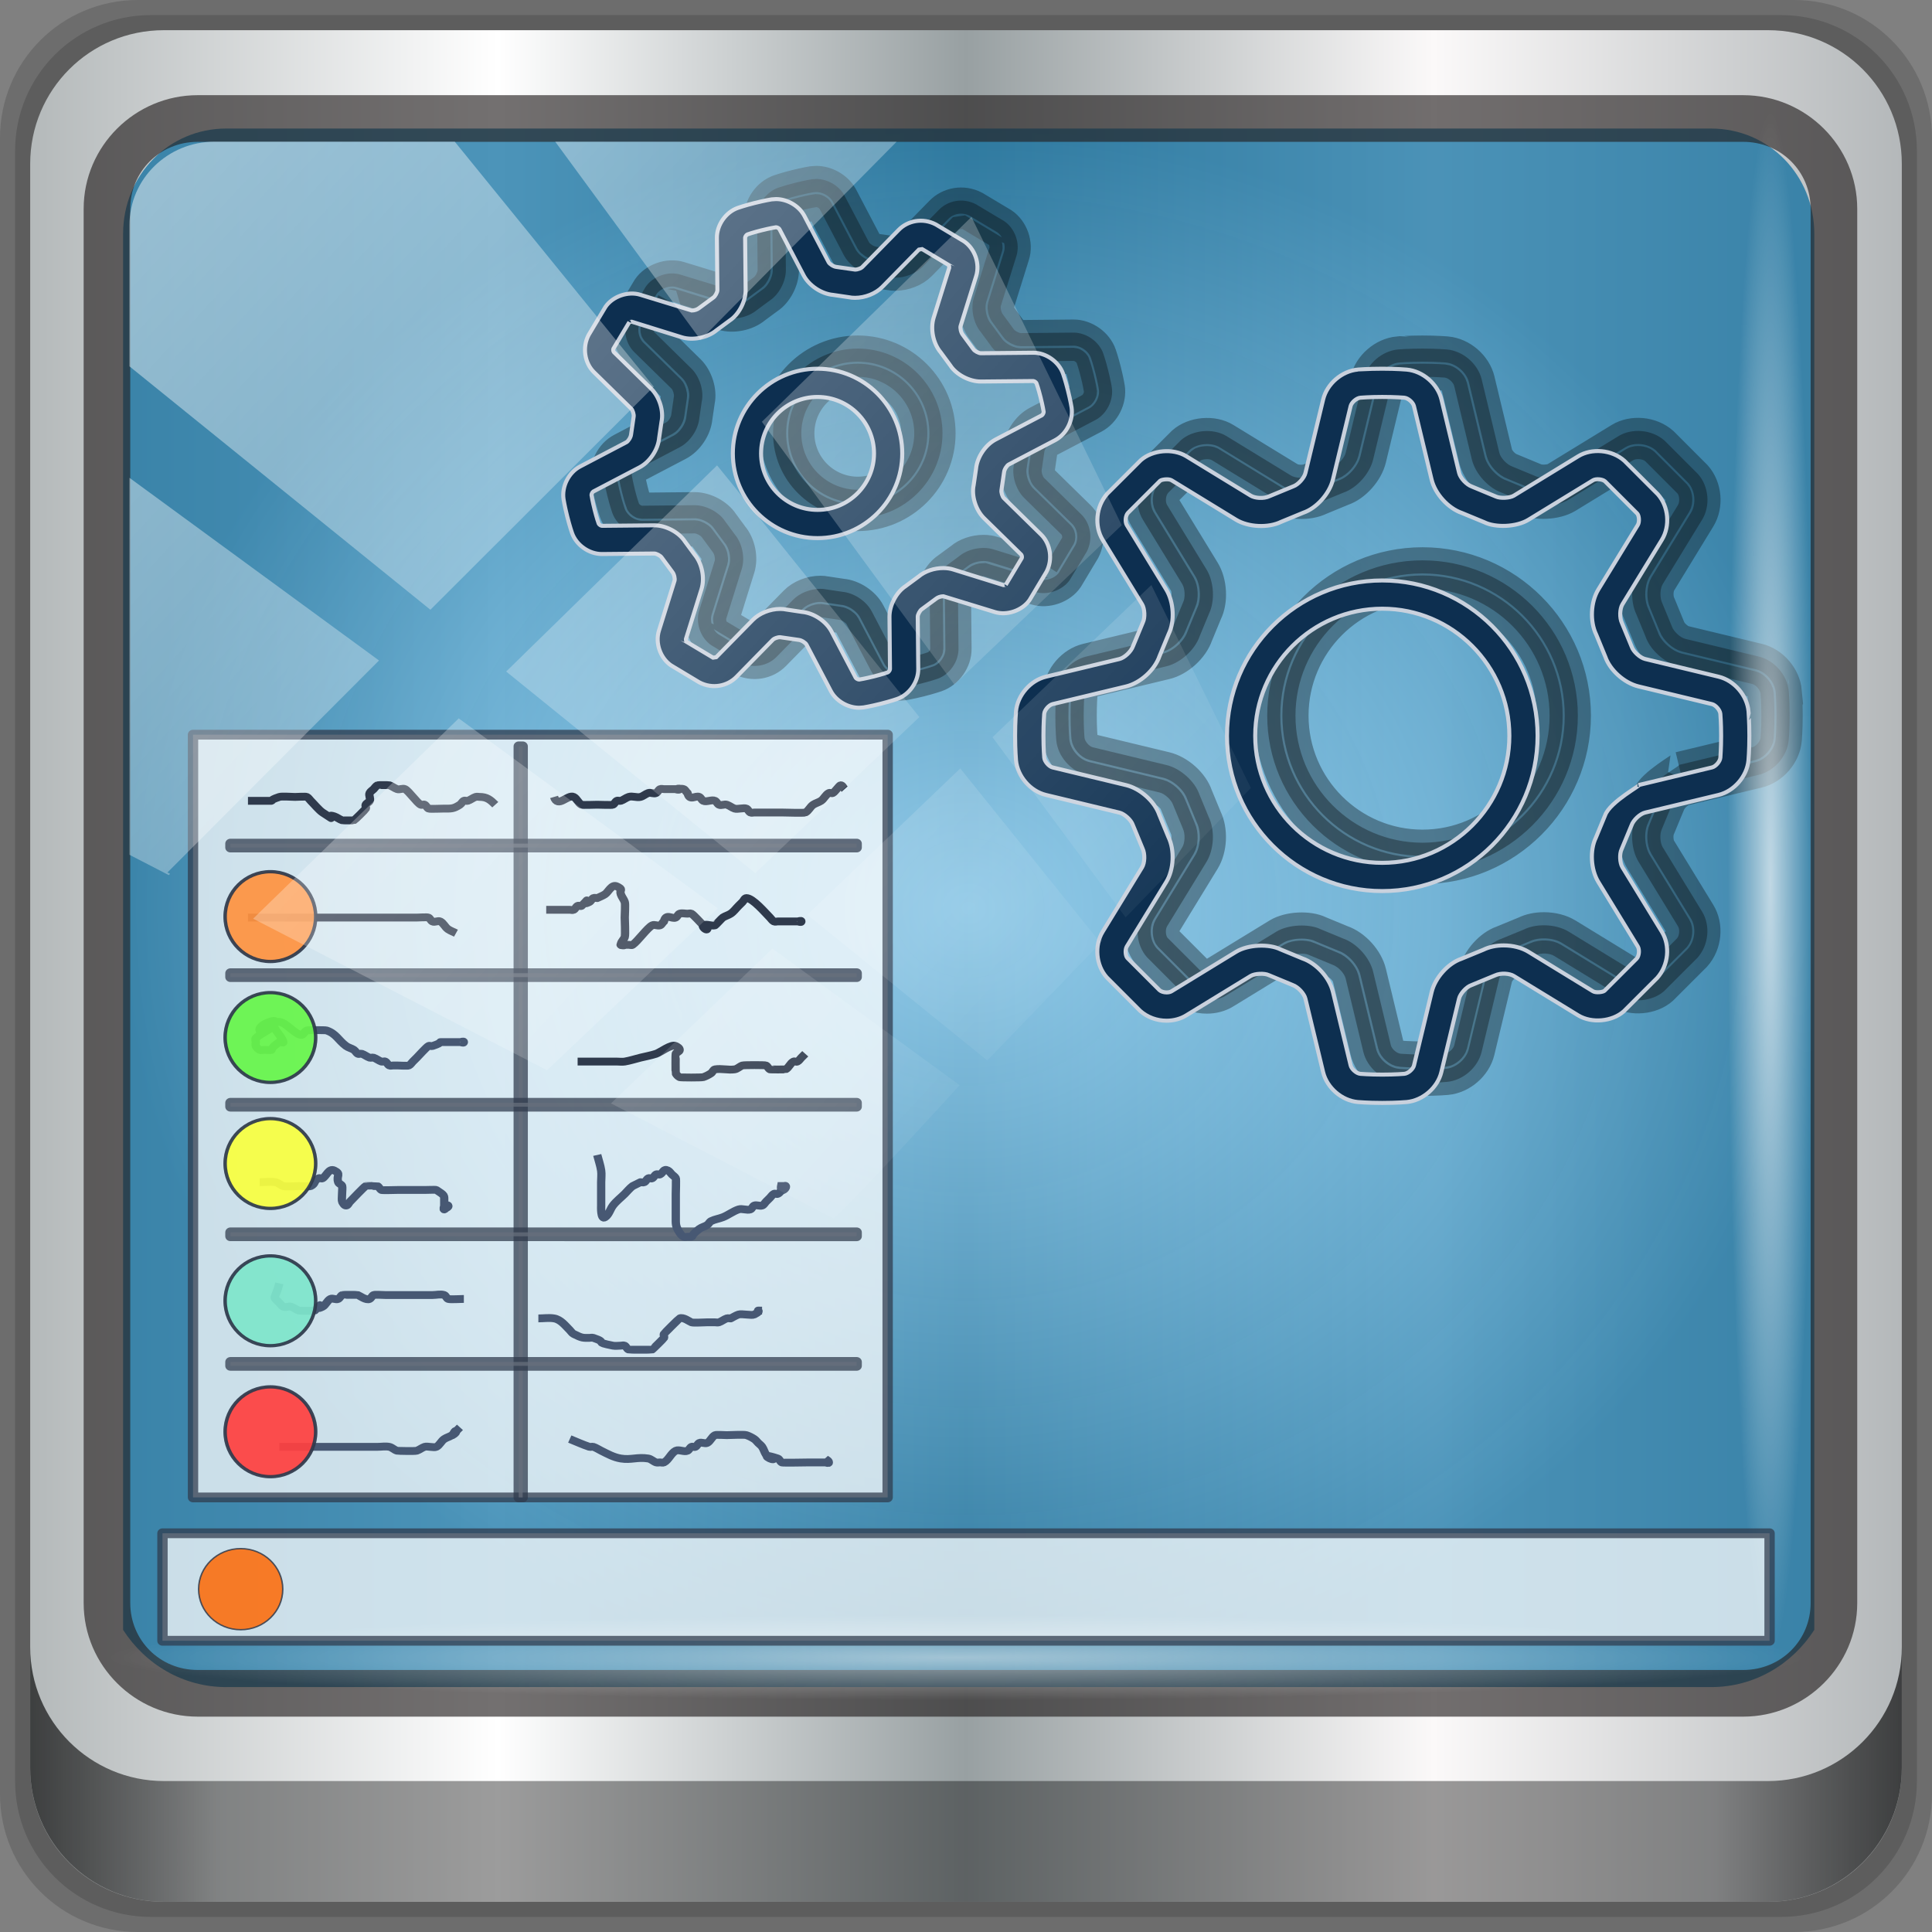 <?xml version="1.0" encoding="UTF-8" standalone="no"?>
<!-- Created with Inkscape (http://www.inkscape.org/) -->

<svg
   xmlns:dc="http://purl.org/dc/elements/1.1/"
   xmlns:cc="http://creativecommons.org/ns#"
   xmlns:rdf="http://www.w3.org/1999/02/22-rdf-syntax-ns#"
   xmlns:svg="http://www.w3.org/2000/svg"
   xmlns="http://www.w3.org/2000/svg"
   xmlns:xlink="http://www.w3.org/1999/xlink"
   xmlns:sodipodi="http://sodipodi.sourceforge.net/DTD/sodipodi-0.dtd"
   xmlns:inkscape="http://www.inkscape.org/namespaces/inkscape"
   width="96"
   height="96"
   viewBox="0 0 96 96"
   version="1.1"
   id="svg1072"
   inkscape:version="0.92.1 r15371"
   sodipodi:docname="gigolo.svg">
  <rect x="0" y="0" width="96" height="96" fill="#808080" stroke="none"/>
  <defs
     id="defs1066">
    <linearGradient
       inkscape:collect="always"
       id="linearGradient917">
      <stop
         style="stop-color:#8ad6ff;stop-opacity:1"
         offset="0"
         id="stop913" />
      <stop
         style="stop-color:#00679c;stop-opacity:0.961"
         offset="1"
         id="stop915" />
    </linearGradient>
    <linearGradient
       y2="47"
       x2="90"
       y1="47"
       x1="6"
       gradientTransform="matrix(1.107,0,0,1.107,-4.994,-3.621)"
       gradientUnits="userSpaceOnUse"
       id="linearGradient4071"
       xlink:href="#linearGradient6139-0"
       inkscape:collect="always" />
    <linearGradient
       id="linearGradient6139-0">
      <stop
         style="stop-color:#b4b9ba;stop-opacity:1"
         offset="0"
         id="stop6141-2" />
      <stop
         id="stop6151-0"
         offset="0.25"
         style="stop-color:#ffffff;stop-opacity:1;" />
      <stop
         id="stop6147-1"
         offset="0.5"
         style="stop-color:#98a0a2;stop-opacity:1" />
      <stop
         style="stop-color:#fbf9f9;stop-opacity:1;"
         offset="0.75"
         id="stop6149-4" />
      <stop
         style="stop-color:#b4b8ba;stop-opacity:1"
         offset="1"
         id="stop6143-4" />
    </linearGradient>
    <linearGradient
       gradientUnits="userSpaceOnUse"
       y2="88.172"
       x2="94.5"
       y1="88.172"
       x1="1.5"
       id="linearGradient4129"
       xlink:href="#linearGradient3832-0-6-1-1"
       inkscape:collect="always"
       gradientTransform="translate(0.149,0.415)" />
    <linearGradient
       id="linearGradient3832-0-6-1-1">
      <stop
         id="stop3834-6-3-7-1"
         offset="0"
         style="stop-color:#000000;stop-opacity:1;" />
      <stop
         style="stop-color:#000000;stop-opacity:0.588;"
         offset="0.1"
         id="stop3872-2-4" />
      <stop
         id="stop3844-6-2-7-6"
         offset="0.9"
         style="stop-color:#000000;stop-opacity:0.588;" />
      <stop
         id="stop3836-5-0-2-9"
         offset="1"
         style="stop-color:#000000;stop-opacity:1;" />
    </linearGradient>
    <radialGradient
       r="43.199"
       fy="44.893"
       fx="13.948"
       cy="44.893"
       cx="13.948"
       gradientTransform="matrix(0.975,0,0,0.049,34.048,80.582)"
       gradientUnits="userSpaceOnUse"
       id="radialGradient7462"
       xlink:href="#linearGradient3737"
       inkscape:collect="always" />
    <linearGradient
       id="linearGradient3737">
      <stop
         id="stop3739"
         style="stop-color:#ffffff;stop-opacity:1"
         offset="0" />
      <stop
         id="stop3741"
         style="stop-color:#ffffff;stop-opacity:0"
         offset="1" />
    </linearGradient>
    <radialGradient
       r="43.199"
       fy="44.893"
       fx="13.948"
       cy="44.893"
       cx="13.948"
       gradientTransform="matrix(0.888,0,0,0.049,31.96,-90.317)"
       gradientUnits="userSpaceOnUse"
       id="radialGradient7464"
       xlink:href="#linearGradient3737"
       inkscape:collect="always" />
    <linearGradient
       y2="14.514"
       x2="50.528"
       y1="-28.642"
       x1="2.771"
       gradientUnits="userSpaceOnUse"
       id="linearGradient4767"
       xlink:href="#linearGradient3737"
       inkscape:collect="always" />
    <clipPath
       clipPathUnits="userSpaceOnUse"
       id="clipPath4156-4-1">
      <path
         style="opacity:0.6;fill:#ffffff;fill-opacity:1;stroke:none"
         d="m 27.046,-55.695 -14.214,13.321 h 0.061 l 15.653,21.771 10.231,-10.546 C 38.562,-32.302 27.468,-54.819 27.046,-55.695 Z M 9.647,-39.383 -5.241,-25.321 15.988,-7.806 26.372,-18.383 Z m 31.491,12.951 -9.741,9.714 8.945,12.458 7.781,-7.555 z m -49.84,4.379 -13.754,12.982 26.283,13.846 0.061,-0.062 -0.123,-0.062 L 13.599,-5.401 -8.702,-22.053 Z m 38.015,7.401 -9.803,9.775 11.579,9.559 7.628,-7.401 -8.669,-11.009 z m 20.187,5.674 -7.383,7.216 6.188,8.542 5.82,-6.137 z m -32.195,6.322 -9.557,9.498 13.662,7.185 7.934,-7.678 z m 23.312,2.374 -7.107,6.938 8.363,6.907 5.361,-5.674 -0.061,-0.092 -0.092,0.123 -6.464,-8.203 z m -8.73,8.542 -7.505,7.339 10.354,5.458 c 1.397,-1.321 5.675,-6.123 5.851,-6.322 z"
         id="path4158-0-8"
         inkscape:connector-curvature="0" />
    </clipPath>
    <radialGradient
       inkscape:collect="always"
       xlink:href="#linearGradient917"
       id="radialGradient919"
       cx="48.284"
       cy="45.524"
       fx="48.284"
       fy="45.524"
       r="42.018"
       gradientTransform="matrix(1,0,0,0.922,0,3.571)"
       gradientUnits="userSpaceOnUse" />
  </defs>
  <sodipodi:namedview
     id="base"
     pagecolor="#ffffff"
     bordercolor="#666666"
     borderopacity="1.0"
     inkscape:pageopacity="0.0"
     inkscape:pageshadow="2"
     inkscape:zoom="8.2414546"
     inkscape:cx="46.591748"
     inkscape:cy="54.264029"
     inkscape:document-units="px"
     inkscape:current-layer="g2574"
     showgrid="false"
     inkscape:showpageshadow="false"
     units="px"
     inkscape:lockguides="false"
     inkscape:window-width="1280"
     inkscape:window-height="972"
     inkscape:window-x="0"
     inkscape:window-y="26"
     inkscape:window-maximized="1" />
  <g
     inkscape:label="Livello 1"
     inkscape:groupmode="layer"
     id="layer1"
     transform="translate(0,-1026.52)">
    <g
       transform="translate(-0.149,1026.105)"
       style="display:inline"
       id="g2574">
      <path
         inkscape:connector-curvature="0"
         id="path3288"
         d="M 89.292,0.415 H 7.006 c -3.799,0 -6.857,3.058 -6.857,6.857 V 89.558 c 0,3.799 3.058,6.857 6.857,6.857 H 89.292 c 3.799,0 6.857,-3.058 6.857,-6.857 V 7.272 c 0,-3.799 -3.058,-6.857 -6.857,-6.857 z"
         style="display:inline;opacity:0.15;fill:#000000;fill-opacity:1;fill-rule:nonzero;stroke:none" />
      <path
         style="display:inline;opacity:0.15;fill:#000000;fill-opacity:1;fill-rule:nonzero;stroke:none"
         d="M 88.649,1.165 H 7.649 c -3.739,0 -6.75,3.01 -6.75,6.75 V 88.915 c 0,3.74 3.011,6.75 6.75,6.75 H 88.649 c 3.74,0 6.75,-3.01 6.75,-6.75 V 7.915 c 0,-3.739 -3.01,-6.75 -6.75,-6.75 z"
         id="path4085"
         inkscape:connector-curvature="0" />
      <path
         inkscape:connector-curvature="0"
         id="rect4251-1"
         d="M 88.006,1.915 H 8.292 c -3.68,0 -6.643,2.963 -6.643,6.643 V 88.272 c 0,3.68 2.963,6.643 6.643,6.643 H 88.006 c 3.68,0 6.643,-2.963 6.643,-6.643 V 8.558 c 0,-3.68 -2.963,-6.643 -6.643,-6.643 z"
         style="display:inline;fill:url(#linearGradient4071);fill-opacity:1;fill-rule:nonzero;stroke:none" />
      <path
         sodipodi:nodetypes="sscccsccscccsss"
         inkscape:connector-curvature="0"
         id="path3400-6"
         d="m 11.39,6.802 c -2.856,0 -5.124,2.315 -5.124,5.23 v 21.674 7.323 40.373 c 1.097,1.704 2.969,2.844 5.124,2.844 h 4.099 65.589 4.099 c 2.155,0 4.027,-1.14 5.124,-2.844 V 41.029 33.706 12.033 c 0,-2.916 -2.268,-5.23 -5.124,-5.23 z"
         style="display:inline;opacity:0.73;fill:url(#radialGradient919);fill-opacity:1;fill-rule:nonzero;stroke:none;stroke-width:1.035" />
      <path
         sodipodi:nodetypes="ccccccccccccccscccccccscccccccccsccccccccccccccccsccccccccccccccccsccccccccccccccccccccsccccccccccccccccscccccccccscccccccscccccscccccccccccccsssssssssscccccccccccccccccccccccsccccccccccccccccccccccccccccccccccsccccccccccccccccccccsccccccccccccccccccccccccccccccccccsccccccccccccscccccccccccccccccssssssssss"
         style="opacity:0.33;fill:#060606;fill-opacity:1;stroke:#000000;stroke-width:1.3;stroke-miterlimit:4;stroke-dasharray:none;stroke-opacity:1;enable-background:new"
         inkscape:connector-curvature="0"
         d="m 83.894,39.791 c -0.247,0.059 -0.582,0.363 -0.679,0.641 l -0.491,1.184 c -0.111,0.227 -0.09,0.678 0.042,0.894 l 1.96,3.205 c 0.42,0.687 0.333,1.661 -0.232,2.293 l -1.66,1.658 c -0.578,0.514 -1.598,0.606 -2.263,0.203 l -3.205,-1.96 c -0.201,-0.123 -0.631,-0.167 -0.933,-0.025 l -1.183,0.488 c -0.239,0.083 -0.543,0.417 -0.602,0.664 l -0.88,3.654 c -0.187,0.774 -0.926,1.411 -1.72,1.484 0,0 -0.487,0.045 -1.216,0.045 -0.73,0 -1.216,-0.045 -1.218,-0.045 -0.793,-0.072 -1.532,-0.71 -1.719,-1.484 l -0.881,-3.654 c -0.059,-0.246 -0.362,-0.581 -0.64,-0.678 l -1.184,-0.491 c -0.209,-0.102 -0.693,-0.081 -0.894,0.042 l -3.205,1.96 c -0.282,0.173 -0.619,0.264 -0.977,0.264 -0.484,0 -0.953,-0.17 -1.316,-0.494 L 57.142,47.979 C 56.606,47.377 56.519,46.404 56.938,45.716 L 58.898,42.512 c 0.132,-0.216 0.153,-0.666 0.025,-0.933 L 58.435,40.396 C 58.353,40.157 58.019,39.853 57.772,39.794 l -3.654,-0.88 c -0.774,-0.187 -1.411,-0.926 -1.484,-1.72 0,0 -0.045,-0.487 -0.045,-1.216 0,-0.73 0.045,-1.216 0.045,-1.218 0.072,-0.793 0.71,-1.532 1.484,-1.72 l 3.652,-0.878 c 0.247,-0.059 0.582,-0.363 0.679,-0.641 l 0.491,-1.184 c 0.111,-0.227 0.09,-0.678 -0.042,-0.894 L 56.938,26.238 C 56.519,25.55 56.606,24.576 57.17,23.945 l 1.66,-1.658 c 0.579,-0.515 1.601,-0.608 2.263,-0.203 l 3.205,1.96 c 0.201,0.122 0.633,0.168 0.933,0.025 l 1.183,-0.488 c 0.239,-0.083 0.542,-0.417 0.601,-0.664 l 0.881,-3.654 c 0.187,-0.774 0.926,-1.411 1.72,-1.484 0.003,0.001 0.49,-0.043 1.219,-0.043 0.73,0 1.216,0.045 1.218,0.045 0.793,0.072 1.532,0.71 1.72,1.484 l 0.878,3.651 c 0.059,0.247 0.363,0.582 0.641,0.679 l 1.184,0.491 c 0.21,0.102 0.693,0.08 0.894,-0.042 l 3.203,-1.96 c 0.664,-0.404 1.663,-0.334 2.293,0.23 l 1.658,1.66 c 0.536,0.602 0.623,1.576 0.203,2.263 l -1.96,3.205 c -0.132,0.216 -0.153,0.666 -0.025,0.933 l 0.488,1.183 c 0.083,0.239 0.417,0.543 0.664,0.602 l 3.654,0.88 c 0.774,0.187 1.411,0.926 1.484,1.72 -0.003,0 0.042,0.487 0.042,1.216 0,0.73 -0.045,1.216 -0.045,1.218 -0.072,0.793 -0.71,1.532 -1.484,1.72 z m 3.777,-3.816 c 0,-0.643 -0.038,-1.076 -0.039,-1.09 -0.017,-0.189 -0.232,-0.438 -0.415,-0.483 L 83.563,33.522 C 82.854,33.351 82.14,32.703 81.918,32.053 L 81.464,30.949 c -0.32,-0.655 -0.275,-1.618 0.105,-2.241 l 1.96,-3.203 c 0.094,-0.156 0.067,-0.464 -0.025,-0.57 L 81.903,23.333 C 81.775,23.22 81.45,23.192 81.304,23.28 l -3.205,1.96 c -0.608,0.372 -1.649,0.397 -2.2,0.123 L 74.794,24.906 C 74.105,24.669 73.457,23.955 73.285,23.245 l -0.878,-3.652 c -0.045,-0.185 -0.293,-0.4 -0.483,-0.417 -0.014,0 -0.448,-0.038 -1.09,-0.038 -0.643,0 -1.076,0.038 -1.09,0.039 -0.189,0.017 -0.438,0.232 -0.483,0.415 l -0.88,3.652 c -0.171,0.709 -0.818,1.424 -1.469,1.646 l -1.104,0.455 c -0.641,0.314 -1.635,0.265 -2.241,-0.105 l -3.203,-1.96 c -0.146,-0.088 -0.491,-0.042 -0.57,0.025 l -1.602,1.601 c -0.121,0.136 -0.147,0.443 -0.053,0.599 l 1.96,3.205 c 0.38,0.622 0.425,1.585 0.123,2.2 l -0.457,1.106 c -0.237,0.689 -0.951,1.337 -1.661,1.508 l -3.652,0.878 c -0.185,0.045 -0.4,0.293 -0.417,0.483 0,0.014 -0.038,0.448 -0.038,1.09 0,0.643 0.038,1.076 0.039,1.09 0.017,0.189 0.232,0.438 0.415,0.483 l 3.654,0.88 c 0.709,0.171 1.423,0.819 1.644,1.469 l 0.455,1.104 c 0.32,0.655 0.275,1.618 -0.105,2.241 l -1.96,3.203 c -0.094,0.156 -0.067,0.464 0.025,0.57 l 1.601,1.602 c 0.076,0.067 0.213,0.111 0.352,0.111 0.097,0 0.187,-0.021 0.246,-0.058 l 3.205,-1.96 c 0.606,-0.37 1.647,-0.397 2.2,-0.123 l 1.106,0.457 c 0.689,0.237 1.337,0.953 1.507,1.661 l 0.88,3.652 c 0.045,0.185 0.293,0.4 0.483,0.417 0.015,0 0.449,0.038 1.092,0.038 0.643,0 1.076,-0.038 1.09,-0.039 0.189,-0.017 0.438,-0.232 0.483,-0.415 l 0.88,-3.654 c 0.171,-0.709 0.819,-1.423 1.469,-1.644 l 1.104,-0.455 c 0.286,-0.14 0.633,-0.213 1.003,-0.213 0.462,0 0.901,0.114 1.237,0.32 l 3.203,1.96 c 0.146,0.088 0.492,0.041 0.57,-0.025 l 1.602,-1.602 c 0.121,-0.136 0.147,-0.443 0.053,-0.599 l -1.96,-3.205 C 81.189,42.618 81.144,41.654 81.446,41.04 l 0.457,-1.106 c 0.237,-0.689 1.923,-1.571 1.661,-1.508 l 3.652,-0.878 c 0.185,-0.045 0.4,-0.293 0.417,-0.483 0,-0.014 0.038,-0.448 0.038,-1.09 z m -16.837,7.717 c -4.255,0 -7.717,-3.461 -7.717,-7.717 0,-4.255 3.461,-7.717 7.717,-7.717 4.255,0 7.717,3.461 7.717,7.717 0,4.255 -3.461,7.717 -7.717,7.717 z m 0,-14.031 c -3.481,0 -6.314,2.833 -6.314,6.314 0,3.481 2.833,6.314 6.314,6.314 3.481,0 6.314,-2.833 6.314,-6.314 0,-3.481 -2.833,-6.314 -6.314,-6.314 z M 50.522,16.773 c 0.056,0.086 0.26,0.194 0.363,0.194 l 2.611,-0.025 c 0.634,0 1.27,0.45 1.477,1.047 0,0 0.115,0.327 0.241,0.828 0.126,0.501 0.18,0.843 0.18,0.843 0.098,0.633 -0.254,1.333 -0.819,1.629 l -2.302,1.207 c -0.088,0.046 -0.219,0.241 -0.233,0.383 l -0.13,0.891 c -0.021,0.098 0.046,0.323 0.118,0.393 l 1.855,1.818 c 0.464,0.455 0.586,1.232 0.267,1.842 l -0.84,1.403 c -0.355,0.522 -1.124,0.789 -1.727,0.601 l -2.559,-0.783 c -0.139,0 -0.278,0.053 -0.356,0.116 l -0.723,0.533 c -0.084,0.056 -0.195,0.262 -0.194,0.363 l 0.025,2.598 c 0.006,0.64 -0.443,1.281 -1.047,1.491 0,0 -0.327,0.115 -0.828,0.241 -0.501,0.126 -0.843,0.18 -0.843,0.18 -0.036,0.006 -0.182,0.017 -0.219,0.017 -0.572,0 -1.153,-0.344 -1.41,-0.836 l -1.207,-2.302 c -0.046,-0.088 -0.241,-0.219 -0.383,-0.233 L 40.909,31.077 c -0.14,0 -0.306,0.073 -0.352,0.121 l -1.818,1.855 c -0.442,0.452 -1.187,0.613 -1.842,0.267 L 35.494,32.478 c -0.536,-0.365 -0.796,-1.108 -0.602,-1.727 l 0.774,-2.479 c 0.029,-0.095 -0.017,-0.326 -0.109,-0.436 L 35.024,27.113 c -0.056,-0.086 -0.26,-0.194 -0.363,-0.194 l -2.611,0.025 c -0.634,0 -1.27,-0.45 -1.477,-1.047 0,0 -0.115,-0.327 -0.241,-0.828 -0.126,-0.501 -0.18,-0.843 -0.18,-0.843 -0.098,-0.633 0.254,-1.333 0.819,-1.629 l 2.302,-1.207 c 0.088,-0.046 0.219,-0.241 0.233,-0.383 l 0.129,-0.888 c 0.021,-0.098 -0.046,-0.323 -0.118,-0.393 l -1.855,-1.818 c -0.464,-0.455 -0.586,-1.232 -0.267,-1.842 l 0.84,-1.403 c 0.355,-0.521 1.122,-0.79 1.727,-0.602 l 2.561,0.783 c 0.139,0 0.278,-0.053 0.356,-0.116 l 0.723,-0.533 c 0.084,-0.056 0.195,-0.262 0.194,-0.363 l -0.025,-2.598 c -0.006,-0.64 0.443,-1.281 1.047,-1.491 0,0 0.327,-0.115 0.828,-0.241 0.501,-0.126 0.843,-0.18 0.843,-0.18 0.036,-0.004 0.182,-0.015 0.219,-0.015 0.572,0 1.153,0.344 1.41,0.836 l 1.207,2.302 c 0.046,0.088 0.241,0.219 0.383,0.233 l 0.93,0.133 c 0.14,0 0.306,-0.073 0.352,-0.121 l 1.818,-1.855 c 0.441,-0.45 1.184,-0.613 1.842,-0.267 l 1.403,0.839 c 0.536,0.365 0.796,1.108 0.602,1.727 l -0.774,2.479 c -0.029,0.095 0.017,0.326 0.109,0.436 z m -1.151,0.803 -0.481,-0.654 C 48.515,16.477 48.369,15.751 48.543,15.197 l 0.773,-2.478 c 0.007,-0.039 -0.024,-0.128 -0.017,-0.129 l -1.33,-0.797 -0.159,0.024 -1.82,1.855 c -0.323,0.328 -0.854,0.542 -1.354,0.542 -0.115,0 -0.226,-0.011 -0.286,-0.027 l -0.807,-0.119 c -0.578,-0.051 -1.194,-0.46 -1.463,-0.974 l -1.205,-2.301 c -0.022,-0.035 -0.111,-0.086 -0.168,-0.086 -0.015,0.001 -0.302,0.049 -0.72,0.153 -0.418,0.104 -0.692,0.199 -0.704,0.205 -0.043,0.018 -0.107,0.109 -0.109,0.154 l 0.025,2.598 c 0.006,0.581 -0.344,1.233 -0.796,1.528 l -0.652,0.481 c -0.434,0.366 -1.177,0.521 -1.724,0.348 l -2.489,-0.774 c -0.059,0 -0.125,0.036 -0.116,0.018 l -0.797,1.33 c -0.015,0.036 0,0.129 0.024,0.159 l 1.855,1.82 c 0.414,0.408 0.629,1.115 0.515,1.64 l -0.118,0.807 c -0.051,0.578 -0.46,1.194 -0.975,1.463 l -2.301,1.205 c -0.039,0.025 -0.088,0.123 -0.086,0.168 0.001,0.015 0.049,0.302 0.153,0.72 0.104,0.418 0.199,0.692 0.205,0.704 0.018,0.043 0.109,0.107 0.154,0.109 l 2.612,-0.025 c 0.577,0 1.222,0.349 1.514,0.796 l 0.48,0.652 c 0.376,0.445 0.522,1.17 0.348,1.724 l -0.773,2.478 c -0.007,0.038 0.024,0.128 0.017,0.129 l 1.33,0.797 0.159,-0.024 1.82,-1.855 c 0.323,-0.328 0.854,-0.542 1.354,-0.542 0.115,0 0.226,0.011 0.286,0.027 L 42.003,29.821 c 0.578,0.051 1.194,0.46 1.463,0.974 l 1.205,2.301 c 0.022,0.035 0.111,0.086 0.168,0.086 v 0 c 0.015,-0.001 0.302,-0.049 0.72,-0.153 0.417,-0.105 0.692,-0.199 0.704,-0.205 0.043,-0.018 0.107,-0.109 0.109,-0.154 l -0.025,-2.598 c -0.006,-0.581 0.344,-1.233 0.796,-1.528 l 0.652,-0.481 c 0.311,-0.264 0.77,-0.421 1.228,-0.421 0.177,0 0.345,0.025 0.498,0.073 l 2.489,0.774 c 0.06,0 0.126,-0.032 0.116,-0.018 l 0.797,-1.33 c 0.015,-0.036 0,-0.129 -0.024,-0.159 l -1.855,-1.82 c -0.414,-0.408 -0.629,-1.115 -0.515,-1.64 l 0.118,-0.805 c 0.051,-0.578 0.46,-1.194 0.975,-1.463 l 2.301,-1.205 c 0.039,-0.025 0.088,-0.123 0.086,-0.168 -0.001,-0.015 -0.049,-0.302 -0.153,-0.72 -0.105,-0.417 -0.199,-0.692 -0.205,-0.704 -0.018,-0.043 -0.109,-0.107 -0.154,-0.109 l -2.612,0.025 c -0.577,0 -1.222,-0.349 -1.514,-0.796 z m -6.599,8.578 c -2.321,0 -4.209,-1.889 -4.209,-4.209 0,-2.321 1.889,-4.209 4.209,-4.209 2.321,0 4.209,1.889 4.209,4.209 0,2.321 -1.889,4.209 -4.209,4.209 z m 0,-7.015 c -1.548,0 -2.806,1.259 -2.806,2.806 0,1.548 1.259,2.806 2.806,2.806 1.548,0 2.806,-1.259 2.806,-2.806 0,-1.548 -1.259,-2.806 -2.806,-2.806 z"
         id="path876" />
      <path
         style="color:#000000;font-style:normal;font-variant:normal;font-weight:normal;font-stretch:normal;font-size:medium;line-height:normal;font-family:Sans;-inkscape-font-specification:Sans;text-indent:0;text-align:start;text-decoration:none;text-decoration-line:none;letter-spacing:normal;word-spacing:normal;text-transform:none;writing-mode:lr-tb;direction:ltr;baseline-shift:baseline;text-anchor:start;display:inline;overflow:visible;visibility:visible;fill:#241f1f;fill-opacity:0.633;stroke:none;stroke-width:2.376;marker:none;enable-background:accumulate"
         d="m 9.974,5.144 c -3.117,0 -5.668,2.54 -5.668,5.646 v 69.278 c 0,3.106 2.551,5.646 5.668,5.646 H 86.766 c 3.117,0 5.668,-2.54 5.668,-5.646 V 10.79 c 0,-3.106 -2.551,-5.646 -5.668,-5.646 z m 0,2.319 H 86.766 c 1.888,0 3.352,1.48 3.352,3.327 v 69.278 c 0,1.846 -1.464,3.327 -3.352,3.327 H 9.974 c -1.888,0 -3.352,-1.48 -3.352,-3.327 V 10.79 c 0,-1.846 1.464,-3.327 3.352,-3.327 z"
         id="path4989"
         inkscape:connector-curvature="0" />
      <path
         id="path4118"
         d="m 1.649,82.259 v 6 c 0,3.68 2.976,6.656 6.656,6.656 H 87.993 c 3.68,0 6.656,-2.976 6.656,-6.656 v -6 c 0,3.68 -2.976,6.656 -6.656,6.656 H 8.305 c -3.68,0 -6.656,-2.976 -6.656,-6.656 z"
         style="display:inline;opacity:0.658;fill:url(#linearGradient4129);fill-opacity:1;fill-rule:nonzero;stroke:none"
         inkscape:connector-curvature="0" />
      <rect
         ry="4.25"
         rx="0"
         y="80.665"
         x="5.524"
         height="4.25"
         width="84.25"
         id="rect4131"
         style="opacity:0.55;fill:url(#radialGradient7462);fill-opacity:1;stroke:none" />
      <rect
         transform="rotate(90)"
         style="opacity:0.669;fill:url(#radialGradient7464);fill-opacity:1;stroke:none"
         id="rect4141"
         width="76.75"
         height="4.25"
         x="5.975"
         y="-90.234"
         rx="0"
         ry="4.25" />
      <g
         style="enable-background:new;stroke:#000000;stroke-opacity:1;stroke-width:1.044;stroke-miterlimit:4;stroke-dasharray:none"
         id="g5766"
         transform="matrix(0.887,0,0,0.838,31.295,45.315)">
        <g
           id="g1308"
           style="stroke:#2f3a4c;stroke-opacity:1;stroke-width:0.58;stroke-miterlimit:4;stroke-dasharray:none">
          <path
             inkscape:connector-curvature="0"
             id="rect5714"
             d="m -26.012,37.336 h 90.029 v 6.374 h -90.029 z"
             style="opacity:0.728;fill:#ffffff;fill-opacity:1;stroke:#2f3a4c;stroke-width:0.58;stroke-linejoin:round;stroke-miterlimit:4;stroke-dasharray:none;stroke-opacity:1" />
          <path
             inkscape:connector-curvature="0"
             id="rect5716"
             d="M -24.301,-10.018 H 14.612 V 35.21 H -24.301 Z"
             style="opacity:0.728;fill:#ffffff;fill-opacity:1;stroke:#2f3a4c;stroke-width:0.58;stroke-linejoin:round;stroke-miterlimit:4;stroke-dasharray:none;stroke-opacity:1" />
          <path
             inkscape:connector-curvature="0"
             id="rect5718"
             d="m -6.054,-9.325 h 0.22 V 35.21 h -0.22 z"
             style="opacity:0.728;fill:#ffffff;fill-opacity:1;stroke:#2f3a4c;stroke-width:0.58;stroke-linejoin:round;stroke-miterlimit:4;stroke-dasharray:none;stroke-opacity:1" />
          <path
             inkscape:connector-curvature="0"
             id="rect5720"
             d="m -22.204,-3.557 h 35.08 v 0.231 H -22.204 Z"
             style="opacity:0.728;fill:#ffffff;fill-opacity:1;stroke:#2f3a4c;stroke-width:0.58;stroke-linejoin:round;stroke-miterlimit:4;stroke-dasharray:none;stroke-opacity:1" />
          <path
             inkscape:connector-curvature="0"
             id="rect5722"
             d="M -22.204,4.127 H 12.877 V 4.357 H -22.204 Z"
             style="opacity:0.728;fill:#ffffff;fill-opacity:1;stroke:#2f3a4c;stroke-width:0.58;stroke-linejoin:round;stroke-miterlimit:4;stroke-dasharray:none;stroke-opacity:1" />
          <path
             inkscape:connector-curvature="0"
             id="rect5724"
             d="m -22.204,11.81 h 35.08 v 0.231 H -22.204 Z"
             style="opacity:0.728;fill:#ffffff;fill-opacity:1;stroke:#2f3a4c;stroke-width:0.58;stroke-linejoin:round;stroke-miterlimit:4;stroke-dasharray:none;stroke-opacity:1" />
          <path
             inkscape:connector-curvature="0"
             id="rect5726"
             d="m -22.204,19.493 h 35.08 v 0.231 H -22.204 Z"
             style="opacity:0.728;fill:#ffffff;fill-opacity:1;stroke:#2f3a4c;stroke-width:0.58;stroke-linejoin:round;stroke-miterlimit:4;stroke-dasharray:none;stroke-opacity:1" />
          <path
             inkscape:connector-curvature="0"
             id="rect5728"
             d="m -22.204,27.177 h 35.08 v 0.231 H -22.204 Z"
             style="opacity:0.728;fill:#ffffff;fill-opacity:1;stroke:#2f3a4c;stroke-width:0.58;stroke-linejoin:round;stroke-miterlimit:4;stroke-dasharray:none;stroke-opacity:1" />
          <path
             inkscape:connector-curvature="0"
             id="path5730"
             d="m -19.273,40.65 c 0,1.328 -1.055,2.405 -2.357,2.405 -1.302,0 -2.357,-1.077 -2.357,-2.405 0,-1.328 1.055,-2.405 2.357,-2.405 1.302,0 2.357,1.077 2.357,2.405 z"
             style="opacity:0.835;fill:#ff6600;fill-opacity:1;stroke:#2f3a4c;stroke-width:0.084;stroke-linejoin:round;stroke-miterlimit:4;stroke-dasharray:none;stroke-opacity:1" />
          <path
             style="fill:none;stroke:#2f3a4c;stroke-width:0.464;stroke-linecap:butt;stroke-linejoin:round;stroke-miterlimit:4;stroke-dasharray:none;stroke-opacity:1"
             d="m -21.223,-6.095 c 0.366,0 0.733,0 1.099,0 0.497,0 -0.098,0.034 0.66,-0.231 0.138,-0.048 0.702,0 0.879,0 0.099,0 0.593,-0.035 0.66,0 0.093,0.049 0.147,0.154 0.22,0.231 0.172,0.18 0.47,0.56 0.66,0.692 1.111,0.777 0.005,0.002 0.66,0.231 0.155,0.054 0.284,0.176 0.44,0.231 0.028,0.01 0.641,0.01 0.66,0 0.058,-0.031 0.63,-0.631 0.66,-0.692 0.033,-0.069 -0.033,-0.162 0,-0.231 0.046,-0.097 0.173,-0.133 0.22,-0.231 0.066,-0.138 -0.066,-0.324 0,-0.462 0.046,-0.097 0.147,-0.154 0.22,-0.231 0.073,-0.077 0.127,-0.182 0.22,-0.231 0.018,-0.01 0.631,-0.01 0.66,0 0.155,0.054 0.284,0.176 0.44,0.231 0.139,0.049 0.309,-0.069 0.44,0 0.216,0.114 0.663,0.809 0.879,0.923 0.066,0.034 0.154,-0.034 0.22,0 0.093,0.049 0.127,0.182 0.22,0.231 0.058,0.03 0.764,0 0.879,0 0.38,0 0.515,0.024 0.879,-0.231 0.086,-0.06 0.127,-0.182 0.22,-0.231 0.066,-0.034 0.15,0.024 0.22,0 0.155,-0.054 0.284,-0.176 0.44,-0.231 0.07,-0.024 0.147,0 0.22,0 0.41,0 0.604,0.173 0.879,0.462"
             id="path5732"
             inkscape:connector-curvature="0" />
          <path
             style="fill:none;stroke:#2f3a4c;stroke-width:0.464;stroke-linecap:butt;stroke-linejoin:round;stroke-miterlimit:4;stroke-dasharray:none;stroke-opacity:1"
             d="m -4.075,-6.326 c 0.212,0.688 0.772,-0.172 1.099,0 0.185,0.097 0.254,0.364 0.44,0.462 0.058,0.03 0.764,0 0.879,0 0.115,0 0.822,0.03 0.879,0 0.093,-0.049 0.127,-0.182 0.22,-0.231 0.066,-0.034 0.15,0.024 0.22,0 0.155,-0.054 0.284,-0.176 0.44,-0.231 0.209,-0.073 0.446,0.056 0.66,0 0.159,-0.042 0.284,-0.176 0.44,-0.231 0.139,-0.049 0.309,0.069 0.44,0 0.093,-0.049 0.127,-0.182 0.22,-0.231 0.066,-0.034 0.147,0 0.22,0 0.073,0 0.147,0 0.22,0 0.147,0 0.292,0 0.44,0 0.073,0 0.22,-0.077 0.22,0 0,0.077 -0.293,0 -0.22,0 0.147,0 0.301,-0.049 0.44,0 0.098,0.034 0.134,0.17 0.22,0.231 0.111,0.508 0.452,0.122 0.66,0.231 0.093,0.049 0.127,0.182 0.22,0.231 0.176,0.092 0.484,-0.092 0.66,0 0.093,0.049 0.127,0.182 0.22,0.231 0.131,0.069 0.301,-0.049 0.44,0 0.155,0.054 0.284,0.176 0.44,0.231 0.151,0.053 0.53,-0.068 0.66,0 0.093,0.049 0.127,0.182 0.22,0.231 0.066,0.034 0.147,0 0.22,0 0.073,0 0.147,0 0.22,0 0.44,0 0.879,0 1.319,0 0.161,0 1.242,0.04 1.319,0 0.185,-0.097 0.267,-0.341 0.44,-0.462 0.136,-0.095 0.303,-0.135 0.44,-0.231 0.172,-0.121 0.254,-0.364 0.44,-0.462 0.066,-0.034 0.154,0.034 0.22,0 0.122,-0.064 0.369,-0.462 0.44,-0.462 0.104,0 0.147,0.154 0.22,0.231"
             id="path5734"
             inkscape:connector-curvature="0" />
          <path
             style="fill:none;stroke:#2f3a4c;stroke-width:0.464;stroke-linecap:butt;stroke-linejoin:round;stroke-miterlimit:4;stroke-dasharray:none;stroke-opacity:1"
             d="m -4.515,0.366 c 0.44,0 0.879,0 1.319,0 0.073,0 0.154,0.034 0.22,0 0.093,-0.049 0.127,-0.182 0.22,-0.231 0.066,-0.034 0.154,0.034 0.22,0 0.729,-0.765 -0.207,0.109 0.44,-0.231 0.093,-0.049 0.127,-0.182 0.22,-0.231 0.066,-0.034 0.147,0 0.22,0 0.147,-0.077 0.303,-0.135 0.44,-0.231 0.184,-0.129 0.369,-0.614 0.66,-0.462 0.4,0.21 0.129,0.175 0.22,0.462 0.052,0.163 0.168,0.298 0.22,0.462 0.042,0.134 0,0.723 0,0.923 0,0.129 0.043,1.018 0,1.154 -0.052,0.163 -0.22,0.29 -0.22,0.462 0,0.077 0.22,-0.077 0.22,0 0,0.077 -0.293,0 -0.22,0 0.147,0 0.293,0 0.44,0 0.073,0 0.159,0.043 0.22,0 C 0.602,2.247 1.151,1.431 1.421,1.289 c 0.131,-0.069 0.301,0.049 0.44,0 C 1.959,1.255 1.994,1.119 2.08,1.058 2.191,0.55 2.533,0.936 2.74,0.828 2.833,0.779 2.862,0.631 2.96,0.597 c 0.139,-0.049 0.293,0 0.44,0 0.073,0 0.154,-0.034 0.22,0 0.117,0.062 0.544,0.571 0.66,0.692 0.073,0.077 0.293,0.154 0.22,0.231 -0.073,0.077 -0.313,-0.182 -0.22,-0.231 0.197,-0.103 0.446,0.056 0.66,0 0.031,-0.008 0.376,-0.417 0.44,-0.462 0.136,-0.095 0.303,-0.135 0.44,-0.231 0.172,-0.121 0.293,-0.308 0.44,-0.462 0.073,-0.077 0.147,-0.154 0.22,-0.231 0.073,-0.077 0.116,-0.231 0.22,-0.231 0.36,0 1.06,0.882 1.319,1.154 0.073,0.077 0.127,0.182 0.22,0.231 0.066,0.034 0.147,0 0.22,0 0.293,0 0.586,0 0.879,0 0.073,0 0.147,0 0.22,0 0.073,0 0.22,-0.077 0.22,0 0,0.077 -0.147,0 -0.22,0"
             id="path5736"
             inkscape:connector-curvature="0" />
          <path
             style="fill:none;stroke:#2f3a4c;stroke-width:0.464;stroke-linecap:butt;stroke-linejoin:round;stroke-miterlimit:4;stroke-dasharray:none;stroke-opacity:1"
             d="m -2.756,9.366 c 0.733,0 1.466,0 2.198,0 0.147,0 0.295,0.025 0.44,0 C 0.18,9.313 0.468,9.212 0.761,9.135 1.055,9.058 1.354,9.004 1.641,8.904 1.883,8.819 2.491,8.312 2.74,8.443 c 0.093,0.049 0.22,0.122 0.22,0.231 0,0.109 -0.173,0.133 -0.22,0.231 -0.012,0.026 -0.012,1.128 0,1.154 0.046,0.097 0.127,0.182 0.22,0.231 0.057,0.03 1.238,0.028 1.319,0 0.155,-0.054 0.303,-0.135 0.44,-0.231 0.086,-0.06 0.118,-0.213 0.22,-0.231 0.361,-0.063 0.737,0.054 1.099,0 0.162,-0.024 0.284,-0.176 0.44,-0.231 0.081,-0.028 1.262,-0.03 1.319,0 0.093,0.049 0.127,0.182 0.22,0.231 0.019,0.01 0.861,0.01 0.879,0 0.185,-0.097 0.254,-0.364 0.44,-0.462 0.066,-0.034 0.154,0.034 0.22,0 0.093,-0.049 0.147,-0.154 0.22,-0.231 0.073,-0.077 0.147,-0.154 0.22,-0.231"
             id="path5738"
             inkscape:connector-curvature="0" />
          <path
             style="fill:none;stroke:#475873;stroke-width:0.464;stroke-linecap:butt;stroke-linejoin:round;stroke-miterlimit:4;stroke-dasharray:none;stroke-opacity:1"
             d="m -19.684,7.058 c -0.293,0.154 -0.733,0.769 -0.879,0.462 -0.147,-0.308 1.026,-0.769 0.879,-0.462 -0.21,0.441 -0.767,0.575 -1.099,0.923 -0.052,0.054 0,0.154 0,0.231 0,0.077 -0.033,0.162 0,0.231 0.046,0.097 0.127,0.182 0.22,0.231 0.066,0.034 0.147,0 0.22,0 0.839,0 0.064,0.109 0.879,-0.462 0.061,-0.043 0.234,0.075 0.22,0 -0.077,-0.406 -0.793,-0.969 -0.44,-1.154 0.44,-0.231 0.867,0.489 1.319,0.692 0.278,0.125 0.233,-0.122 0.44,-0.231 0.045,-0.024 1.034,-0.023 1.099,0 0.544,0.19 0.658,0.576 1.099,0.923 0.131,0.103 0.303,0.135 0.44,0.231 0.086,0.06 0.127,0.182 0.22,0.231 0.066,0.034 0.15,-0.024 0.22,0 0.155,0.054 0.284,0.176 0.44,0.231 0.07,0.024 0.15,-0.024 0.22,0 0.155,0.054 0.284,0.176 0.44,0.231 0.07,0.024 0.154,-0.034 0.22,0 0.093,0.049 0.127,0.182 0.22,0.231 0.066,0.034 0.147,0 0.22,0 0.073,0 0.147,0 0.22,0 0.099,0 0.593,0.035 0.66,0 0.093,-0.049 0.147,-0.154 0.22,-0.231 0.073,-0.077 0.147,-0.154 0.22,-0.231 0.116,-0.121 0.542,-0.631 0.66,-0.692 0.066,-0.034 0.15,0.024 0.22,0 0.758,-0.265 0.163,-0.231 0.66,-0.231 0.293,0 0.586,0 0.879,0 0.073,0 0.22,-0.077 0.22,0 0,0.077 -0.147,0 -0.22,0"
             id="path5740"
             inkscape:connector-curvature="0" />
          <path
             style="fill:none;stroke:#2f3a4c;stroke-width:0.464;stroke-linecap:butt;stroke-linejoin:round;stroke-miterlimit:4;stroke-dasharray:none;stroke-opacity:1"
             d="m -21.223,0.828 c 2.638,0 5.276,0 7.914,0 0.513,0 1.026,0 1.539,0 0.099,0 0.593,-0.035 0.66,0 0.093,0.049 0.127,0.182 0.22,0.231 0.131,0.069 0.309,-0.069 0.44,0 0.185,0.097 0.267,0.341 0.44,0.462 0.136,0.095 0.293,0.154 0.44,0.231"
             id="path5742"
             inkscape:connector-curvature="0" />
          <path
             style="fill:none;stroke:#475873;stroke-width:0.464;stroke-linecap:butt;stroke-linejoin:round;stroke-miterlimit:4;stroke-dasharray:none;stroke-opacity:1"
             d="m -20.564,16.519 c 0.293,0 0.59,-0.051 0.879,0 0.162,0.028 0.284,0.176 0.44,0.231 0.127,0.045 0.689,0 0.879,0 0.099,0 0.593,0.035 0.66,0 0.3,-0.157 0.14,-0.304 0.44,-0.462 0.066,-0.034 0.154,0.034 0.22,0 0.208,-0.109 0.349,-0.624 0.66,-0.462 0.412,0.216 0.094,0.296 0.22,0.692 0.033,0.103 0.187,0.128 0.22,0.231 0.034,0.106 -0.049,0.82 0,0.923 0.046,0.097 0.116,0.231 0.22,0.231 0.104,0 0.147,-0.154 0.22,-0.231 0.129,-0.136 0.778,-0.87 0.879,-0.923 0.011,-0.006 0.648,-0.006 0.66,0 0.093,0.049 0.127,0.182 0.22,0.231 0.049,0.026 0.827,0 0.879,0 0.513,0 1.026,0 1.539,0 0.072,0 0.627,-0.023 0.66,0 0.492,0.344 0.44,0.305 0.44,0.692 0,0.077 0,0.154 0,0.231 0,0.077 -0.073,0.231 0,0.231 0.104,0 0.147,-0.308 0.22,-0.231 0.073,0.077 -0.147,0.154 -0.22,0.231"
             id="path5744"
             inkscape:connector-curvature="0" />
          <path
             style="fill:none;stroke:#475873;stroke-width:0.464;stroke-linecap:butt;stroke-linejoin:round;stroke-miterlimit:4;stroke-dasharray:none;stroke-opacity:1"
             d="m -1.657,14.904 c 0.073,0.308 0.177,0.609 0.22,0.923 0.031,0.228 0,0.462 0,0.692 0,0.462 0,0.923 0,1.385 0,0.031 -0.039,0.874 0.22,0.692 0.22,-0.154 0.281,-0.47 0.44,-0.692 0.187,-0.261 0.44,-0.462 0.66,-0.692 0.147,-0.154 0.274,-0.331 0.44,-0.462 0.147,-0.077 0.293,-0.154 0.44,-0.231 0.073,0 0.154,0.034 0.22,0 0.093,-0.049 0.127,-0.182 0.22,-0.231 0.066,-0.034 0.154,0.034 0.22,0 0.093,-0.049 0.127,-0.182 0.22,-0.231 0.066,-0.034 0.154,0.034 0.22,0 0.179,-0.094 0.182,-0.366 0.44,-0.231 0.093,0.049 0.147,0.154 0.22,0.231 0.073,0.077 0.173,0.133 0.22,0.231 0.025,0.052 0,0.868 0,0.923 0,0.462 0,0.923 0,1.385 0,0.399 -0.023,0.541 0.22,0.923 0.057,0.091 0.127,0.182 0.22,0.231 0.066,0.034 0.147,0 0.22,0 0.485,0 0.004,0.054 0.66,-0.462 0.131,-0.103 0.303,-0.135 0.44,-0.231 0.086,-0.06 0.127,-0.182 0.22,-0.231 0.207,-0.109 0.444,-0.14 0.66,-0.231 0.304,-0.128 0.568,-0.353 0.879,-0.462 0.198,-0.069 0.462,0.069 0.66,0 0.098,-0.034 0.122,-0.196 0.22,-0.231 0.139,-0.049 0.301,0.049 0.44,0 0.098,-0.034 0.147,-0.154 0.22,-0.231 0.073,-0.077 0.147,-0.154 0.22,-0.231 0.073,-0.077 0.127,-0.182 0.22,-0.231 0.066,-0.034 0.154,0.034 0.22,0 0.229,-0.12 0.348,-0.558 0.44,-0.462 0.073,0.077 -0.147,0.308 -0.22,0.231 -0.104,-0.109 0,-0.308 0,-0.462"
             id="path5746"
             inkscape:connector-curvature="0" />
          <path
             style="fill:none;stroke:#475873;stroke-width:0.464;stroke-linecap:butt;stroke-linejoin:round;stroke-miterlimit:4;stroke-dasharray:none;stroke-opacity:1"
             d="m -4.955,24.595 c 0.293,0 0.59,-0.051 0.879,0 0.377,0.066 0.63,0.431 0.879,0.692 0.073,0.077 0.127,0.182 0.22,0.231 0.486,0.255 0.505,0.231 0.879,0.231 0.073,0 0.15,-0.024 0.22,0 0.879,0.308 -0.044,0.221 1.099,0.462 0.144,0.03 0.293,0 0.44,0 0.073,0 0.154,-0.034 0.22,0 0.093,0.049 0.122,0.196 0.22,0.231 0.042,0.015 1.277,0.015 1.319,0 0.027,-0.01 0.641,-0.653 0.66,-0.692 0.033,-0.069 -0.033,-0.162 0,-0.231 0.021,-0.044 0.837,-0.901 0.879,-0.923 0.199,-0.104 0.568,0.199 0.66,0.231 0.127,0.045 0.689,0 0.879,0 0.147,0 0.293,0 0.44,0 0.073,0 0.15,0.024 0.22,0 0.155,-0.054 0.284,-0.176 0.44,-0.231 0.07,-0.024 0.147,0 0.22,0 0.147,-0.077 0.284,-0.176 0.44,-0.231 0.177,-0.062 0.739,0.074 0.879,0 0.543,-0.285 -0.076,-0.231 0.44,-0.231"
             id="path5748"
             inkscape:connector-curvature="0" />
          <path
             style="fill:none;stroke:#475873;stroke-width:0.464;stroke-linecap:butt;stroke-linejoin:round;stroke-miterlimit:4;stroke-dasharray:none;stroke-opacity:1"
             d="m -19.464,22.518 c -0.245,1.029 -0.433,0.699 0,1.154 0.073,0.077 0.127,0.182 0.22,0.231 0.131,0.069 0.301,-0.049 0.44,0 0.155,0.054 0.284,0.176 0.44,0.231 0.048,0.017 0.847,0.017 0.879,0 0.729,-0.765 -0.207,0.109 0.44,-0.231 0.185,-0.097 0.254,-0.364 0.44,-0.462 0.131,-0.069 0.309,0.069 0.44,0 0.093,-0.049 0.127,-0.182 0.22,-0.231 0.033,-0.017 0.831,-0.017 0.879,0 0.091,0.032 0.461,0.335 0.66,0.231 0.093,-0.049 0.127,-0.182 0.22,-0.231 0.067,-0.035 0.561,0 0.66,0 0.513,0 1.026,0 1.539,0 0.366,0 0.733,0 1.099,0 0.22,0 0.451,-0.073 0.66,0 0.098,0.034 0.122,0.196 0.22,0.231 0.118,0.041 0.693,0 0.879,0"
             id="path5750"
             inkscape:connector-curvature="0" />
          <path
             style="fill:none;stroke:#475873;stroke-width:0.464;stroke-linecap:butt;stroke-linejoin:round;stroke-miterlimit:4;stroke-dasharray:none;stroke-opacity:1"
             d="m -19.464,32.21 c 1.612,0 3.224,0 4.837,0 0.22,0 0.44,0 0.66,0 0.22,0 0.444,-0.045 0.66,0 0.161,0.034 0.281,0.189 0.44,0.231 0.045,0.012 1.001,0.034 1.099,0 0.155,-0.054 0.284,-0.176 0.44,-0.231 0.151,-0.053 0.53,0.068 0.66,0 0.185,-0.097 0.267,-0.341 0.44,-0.462 0.136,-0.095 0.303,-0.135 0.44,-0.231 0.086,-0.06 0.147,-0.308 0.22,-0.231 0.073,0.077 -0.293,0.308 -0.22,0.231 0.147,-0.154 0.293,-0.308 0.44,-0.462"
             id="path5752"
             inkscape:connector-curvature="0" />
          <path
             style="fill:none;stroke:#475873;stroke-width:0.464;stroke-linecap:butt;stroke-linejoin:round;stroke-miterlimit:4;stroke-dasharray:none;stroke-opacity:1"
             d="m -3.196,31.748 c 0.366,0.154 0.725,0.331 1.099,0.462 0.07,0.024 0.15,-0.024 0.22,0 0.155,0.054 0.293,0.154 0.44,0.231 0.359,0.188 0.692,0.39 1.099,0.462 0.581,0.102 0.93,-0.106 1.539,0 0.162,0.028 0.284,0.176 0.44,0.231 0.07,0.024 0.147,0 0.22,0 0.073,0 0.154,0.034 0.22,0 0.264,-0.138 0.396,-0.554 0.66,-0.692 0.176,-0.092 0.484,0.092 0.66,0 0.093,-0.049 0.127,-0.182 0.22,-0.231 0.066,-0.034 0.154,0.034 0.22,0 0.093,-0.049 0.127,-0.182 0.22,-0.231 0.115,-0.06 0.325,0.06 0.44,0 0.185,-0.097 0.254,-0.364 0.44,-0.462 0.067,-0.035 0.561,0 0.66,0 0.198,0 0.961,-0.048 1.099,0 0.155,0.054 0.303,0.135 0.44,0.231 0.086,0.06 0.147,0.154 0.22,0.231 0.073,0.077 0.162,0.14 0.22,0.231 0.091,0.143 0.129,0.318 0.22,0.462 0.057,0.091 0.127,0.182 0.22,0.231 0.066,0.034 0.22,-0.077 0.22,0 0,0.218 -1.026,-0.436 0.22,0 0.098,0.034 0.127,0.182 0.22,0.231 0.062,0.032 1.371,0 1.539,0 0.293,0 0.586,0 0.879,0 0.073,0 0.22,0.077 0.22,0 0,-0.109 -0.147,-0.154 -0.22,-0.231"
             id="path5754"
             inkscape:connector-curvature="0" />
          <path
             inkscape:connector-curvature="0"
             id="path5756"
             d="m -17.429,0.77 c 0,1.471 -1.136,2.663 -2.537,2.663 -1.401,0 -2.537,-1.192 -2.537,-2.663 0,-1.471 1.136,-2.663 2.537,-2.663 1.401,0 2.537,1.192 2.537,2.663 z"
             style="opacity:0.925;fill:#ff9340;fill-opacity:1;stroke:#2f3a4c;stroke-width:0.195;stroke-linejoin:round;stroke-miterlimit:4;stroke-dasharray:none;stroke-opacity:1" />
          <path
             inkscape:connector-curvature="0"
             id="path5758"
             d="m -17.429,7.94 c 0,1.471 -1.136,2.663 -2.537,2.663 -1.401,0 -2.537,-1.192 -2.537,-2.663 0,-1.471 1.136,-2.663 2.537,-2.663 1.401,0 2.537,1.192 2.537,2.663 z"
             style="opacity:0.925;fill:#67f54a;fill-opacity:1;stroke:#2f3a4c;stroke-width:0.195;stroke-linejoin:round;stroke-miterlimit:4;stroke-dasharray:none;stroke-opacity:1" />
          <path
             inkscape:connector-curvature="0"
             id="path5760"
             d="m -17.429,15.411 c 0,1.471 -1.136,2.663 -2.537,2.663 -1.401,0 -2.537,-1.192 -2.537,-2.663 0,-1.471 1.136,-2.663 2.537,-2.663 1.401,0 2.537,1.192 2.537,2.663 z"
             style="opacity:0.925;fill:#f8ff40;fill-opacity:1;stroke:#2f3a4c;stroke-width:0.195;stroke-linejoin:round;stroke-miterlimit:4;stroke-dasharray:none;stroke-opacity:1" />
          <path
             inkscape:connector-curvature="0"
             id="path5762"
             d="m -17.429,23.551 c 0,1.471 -1.136,2.663 -2.537,2.663 -1.401,0 -2.537,-1.192 -2.537,-2.663 0,-1.471 1.136,-2.663 2.537,-2.663 1.401,0 2.537,1.192 2.537,2.663 z"
             style="opacity:0.925;fill:#7ee5cb;fill-opacity:1;stroke:#2f3a4c;stroke-width:0.195;stroke-linejoin:round;stroke-miterlimit:4;stroke-dasharray:none;stroke-opacity:1" />
          <path
             inkscape:connector-curvature="0"
             id="path5764"
             d="m -17.429,31.318 c 0,1.471 -1.136,2.663 -2.537,2.663 -1.401,0 -2.537,-1.192 -2.537,-2.663 0,-1.471 1.136,-2.663 2.537,-2.663 1.401,0 2.537,1.192 2.537,2.663 z"
             style="opacity:0.925;fill:#ff4040;fill-opacity:1;stroke:#2f3a4c;stroke-width:0.195;stroke-linejoin:round;stroke-miterlimit:4;stroke-dasharray:none;stroke-opacity:1" />
        </g>
      </g>
      <path
         id="path3871"
         d="m 81.894,40.791 c -0.247,0.059 -0.582,0.363 -0.679,0.641 l -0.491,1.184 c -0.111,0.227 -0.09,0.678 0.042,0.894 l 1.96,3.205 c 0.42,0.687 0.333,1.661 -0.232,2.293 l -1.66,1.658 c -0.578,0.514 -1.598,0.606 -2.263,0.203 l -3.205,-1.96 c -0.201,-0.123 -0.631,-0.167 -0.933,-0.025 l -1.183,0.488 c -0.239,0.083 -0.543,0.417 -0.602,0.664 l -0.88,3.654 c -0.187,0.774 -0.926,1.411 -1.72,1.484 0,0 -0.487,0.045 -1.216,0.045 -0.73,0 -1.216,-0.045 -1.218,-0.045 -0.793,-0.072 -1.532,-0.71 -1.719,-1.484 l -0.881,-3.654 c -0.059,-0.246 -0.362,-0.581 -0.64,-0.678 l -1.184,-0.491 c -0.209,-0.102 -0.693,-0.081 -0.894,0.042 l -3.205,1.96 c -0.282,0.173 -0.619,0.264 -0.977,0.264 -0.484,0 -0.953,-0.17 -1.316,-0.494 L 55.142,48.979 C 54.606,48.377 54.519,47.404 54.938,46.716 L 56.898,43.512 c 0.132,-0.216 0.153,-0.666 0.025,-0.933 L 56.435,41.396 C 56.353,41.157 56.019,40.853 55.772,40.794 l -3.654,-0.88 c -0.774,-0.187 -1.411,-0.926 -1.484,-1.72 0,0 -0.045,-0.487 -0.045,-1.216 0,-0.73 0.045,-1.216 0.045,-1.218 0.072,-0.793 0.71,-1.532 1.484,-1.72 l 3.652,-0.878 c 0.247,-0.059 0.582,-0.363 0.679,-0.641 l 0.491,-1.184 c 0.111,-0.227 0.09,-0.678 -0.042,-0.894 L 54.938,27.238 C 54.519,26.55 54.606,25.576 55.17,24.945 l 1.66,-1.658 c 0.579,-0.515 1.601,-0.608 2.263,-0.203 l 3.205,1.96 c 0.201,0.122 0.633,0.168 0.933,0.025 l 1.183,-0.488 c 0.239,-0.083 0.542,-0.417 0.601,-0.664 l 0.881,-3.654 c 0.187,-0.774 0.926,-1.411 1.72,-1.484 0.003,0.001 0.49,-0.043 1.219,-0.043 0.73,0 1.216,0.045 1.218,0.045 0.793,0.072 1.532,0.71 1.72,1.484 l 0.878,3.651 c 0.059,0.247 0.363,0.582 0.641,0.679 l 1.184,0.491 c 0.21,0.102 0.693,0.08 0.894,-0.042 l 3.203,-1.96 c 0.664,-0.404 1.663,-0.334 2.293,0.23 l 1.658,1.66 c 0.536,0.602 0.623,1.576 0.203,2.263 l -1.96,3.205 c -0.132,0.216 -0.153,0.666 -0.025,0.933 l 0.488,1.183 c 0.083,0.239 0.417,0.543 0.664,0.602 l 3.654,0.88 c 0.774,0.187 1.411,0.926 1.484,1.72 -0.003,0 0.042,0.487 0.042,1.216 0,0.73 -0.045,1.216 -0.045,1.218 -0.072,0.793 -0.71,1.532 -1.484,1.72 z m 3.777,-3.816 c 0,-0.643 -0.038,-1.076 -0.039,-1.09 -0.017,-0.189 -0.232,-0.438 -0.415,-0.483 L 81.563,34.522 C 80.854,34.351 80.14,33.703 79.918,33.053 L 79.464,31.949 c -0.32,-0.655 -0.275,-1.618 0.105,-2.241 l 1.96,-3.203 c 0.094,-0.156 0.067,-0.464 -0.025,-0.57 L 79.903,24.333 C 79.775,24.22 79.45,24.192 79.304,24.28 l -3.205,1.96 c -0.608,0.372 -1.649,0.397 -2.2,0.123 L 72.794,25.906 C 72.105,25.669 71.457,24.955 71.285,24.245 l -0.878,-3.652 c -0.045,-0.185 -0.293,-0.4 -0.483,-0.417 -0.014,0 -0.448,-0.038 -1.09,-0.038 -0.643,0 -1.076,0.038 -1.09,0.039 -0.189,0.017 -0.438,0.232 -0.483,0.415 l -0.88,3.652 c -0.171,0.709 -0.818,1.424 -1.469,1.646 l -1.104,0.455 c -0.641,0.314 -1.635,0.265 -2.241,-0.105 l -3.203,-1.96 c -0.146,-0.088 -0.491,-0.042 -0.57,0.025 l -1.602,1.601 c -0.121,0.136 -0.147,0.443 -0.053,0.599 l 1.96,3.205 c 0.38,0.622 0.425,1.585 0.123,2.2 l -0.457,1.106 c -0.237,0.689 -0.951,1.337 -1.661,1.508 l -3.652,0.878 c -0.185,0.045 -0.4,0.293 -0.417,0.483 0,0.014 -0.038,0.448 -0.038,1.09 0,0.643 0.038,1.076 0.039,1.09 0.017,0.189 0.232,0.438 0.415,0.483 l 3.654,0.88 c 0.709,0.171 1.423,0.819 1.644,1.469 l 0.455,1.104 c 0.32,0.655 0.275,1.618 -0.105,2.241 l -1.96,3.203 c -0.094,0.156 -0.067,0.464 0.025,0.57 l 1.601,1.602 c 0.076,0.067 0.213,0.111 0.352,0.111 0.097,0 0.187,-0.021 0.246,-0.058 l 3.205,-1.96 c 0.606,-0.37 1.647,-0.397 2.2,-0.123 l 1.106,0.457 c 0.689,0.237 1.337,0.953 1.507,1.661 l 0.88,3.652 c 0.045,0.185 0.293,0.4 0.483,0.417 0.015,0 0.449,0.038 1.092,0.038 0.643,0 1.076,-0.038 1.09,-0.039 0.189,-0.017 0.438,-0.232 0.483,-0.415 l 0.88,-3.654 c 0.171,-0.709 0.819,-1.423 1.469,-1.644 l 1.104,-0.455 c 0.286,-0.14 0.633,-0.213 1.003,-0.213 0.462,0 0.901,0.114 1.237,0.32 l 3.203,1.96 c 0.146,0.088 0.492,0.041 0.57,-0.025 l 1.602,-1.602 c 0.121,-0.136 0.147,-0.443 0.053,-0.599 l -1.96,-3.205 C 79.189,43.618 79.144,42.654 79.446,42.04 l 0.457,-1.106 c 0.237,-0.689 1.923,-1.571 1.661,-1.508 l 3.652,-0.878 c 0.185,-0.045 0.4,-0.293 0.417,-0.483 0,-0.014 0.038,-0.448 0.038,-1.09 z m -16.837,7.717 c -4.255,0 -7.717,-3.461 -7.717,-7.717 0,-4.255 3.461,-7.717 7.717,-7.717 4.255,0 7.717,3.461 7.717,7.717 0,4.255 -3.461,7.717 -7.717,7.717 z m 0,-14.031 c -3.481,0 -6.314,2.833 -6.314,6.314 0,3.481 2.833,6.314 6.314,6.314 3.481,0 6.314,-2.833 6.314,-6.314 0,-3.481 -2.833,-6.314 -6.314,-6.314 z M 48.522,17.773 c 0.056,0.086 0.26,0.194 0.363,0.194 l 2.611,-0.025 c 0.634,0 1.27,0.45 1.477,1.047 0,0 0.115,0.327 0.241,0.828 0.126,0.501 0.18,0.843 0.18,0.843 0.098,0.633 -0.254,1.333 -0.819,1.629 l -2.302,1.207 c -0.088,0.046 -0.219,0.241 -0.233,0.383 l -0.13,0.891 c -0.021,0.098 0.046,0.323 0.118,0.393 l 1.855,1.818 c 0.464,0.455 0.586,1.232 0.267,1.842 l -0.84,1.403 c -0.355,0.522 -1.124,0.789 -1.727,0.601 l -2.559,-0.783 c -0.139,0 -0.278,0.053 -0.356,0.116 l -0.723,0.533 c -0.084,0.056 -0.195,0.262 -0.194,0.363 l 0.025,2.598 c 0.006,0.64 -0.443,1.281 -1.047,1.491 0,0 -0.327,0.115 -0.828,0.241 -0.501,0.126 -0.843,0.18 -0.843,0.18 -0.036,0.006 -0.182,0.017 -0.219,0.017 -0.572,0 -1.153,-0.344 -1.41,-0.836 l -1.207,-2.302 c -0.046,-0.088 -0.241,-0.219 -0.383,-0.233 L 38.909,32.077 c -0.14,0 -0.306,0.073 -0.352,0.121 l -1.818,1.855 c -0.442,0.452 -1.187,0.613 -1.842,0.267 L 33.494,33.478 c -0.536,-0.365 -0.796,-1.108 -0.602,-1.727 l 0.774,-2.479 c 0.029,-0.095 -0.017,-0.326 -0.109,-0.436 L 33.024,28.113 c -0.056,-0.086 -0.26,-0.194 -0.363,-0.194 l -2.611,0.025 c -0.634,0 -1.27,-0.45 -1.477,-1.047 0,0 -0.115,-0.327 -0.241,-0.828 -0.126,-0.501 -0.18,-0.843 -0.18,-0.843 -0.098,-0.633 0.254,-1.333 0.819,-1.629 l 2.302,-1.207 c 0.088,-0.046 0.219,-0.241 0.233,-0.383 l 0.129,-0.888 c 0.021,-0.098 -0.046,-0.323 -0.118,-0.393 l -1.855,-1.818 c -0.464,-0.455 -0.586,-1.232 -0.267,-1.842 l 0.84,-1.403 c 0.355,-0.521 1.122,-0.79 1.727,-0.602 l 2.561,0.783 c 0.139,0 0.278,-0.053 0.356,-0.116 l 0.723,-0.533 c 0.084,-0.056 0.195,-0.262 0.194,-0.363 l -0.025,-2.598 c -0.006,-0.64 0.443,-1.281 1.047,-1.491 0,0 0.327,-0.115 0.828,-0.241 0.501,-0.126 0.843,-0.18 0.843,-0.18 0.036,-0.004 0.182,-0.015 0.219,-0.015 0.572,0 1.153,0.344 1.41,0.836 l 1.207,2.302 c 0.046,0.088 0.241,0.219 0.383,0.233 l 0.93,0.133 c 0.14,0 0.306,-0.073 0.352,-0.121 l 1.818,-1.855 c 0.441,-0.45 1.184,-0.613 1.842,-0.267 l 1.403,0.839 c 0.536,0.365 0.796,1.108 0.602,1.727 l -0.774,2.479 c -0.029,0.095 0.017,0.326 0.109,0.436 z m -1.151,0.803 -0.481,-0.654 C 46.515,17.477 46.369,16.751 46.543,16.197 l 0.773,-2.478 c 0.007,-0.039 -0.024,-0.128 -0.017,-0.129 l -1.33,-0.797 -0.159,0.024 -1.82,1.855 c -0.323,0.328 -0.854,0.542 -1.354,0.542 -0.115,0 -0.226,-0.011 -0.286,-0.027 l -0.807,-0.119 c -0.578,-0.051 -1.194,-0.46 -1.463,-0.974 l -1.205,-2.301 c -0.022,-0.035 -0.111,-0.086 -0.168,-0.086 -0.015,0.001 -0.302,0.049 -0.72,0.153 -0.418,0.104 -0.692,0.199 -0.704,0.205 -0.043,0.018 -0.107,0.109 -0.109,0.154 l 0.025,2.598 c 0.006,0.581 -0.344,1.233 -0.796,1.528 l -0.652,0.481 c -0.434,0.366 -1.177,0.521 -1.724,0.348 l -2.489,-0.774 c -0.059,0 -0.125,0.036 -0.116,0.018 l -0.797,1.33 c -0.015,0.036 0,0.129 0.024,0.159 l 1.855,1.82 c 0.414,0.408 0.629,1.115 0.515,1.64 l -0.118,0.807 c -0.051,0.578 -0.46,1.194 -0.975,1.463 l -2.301,1.205 c -0.039,0.025 -0.088,0.123 -0.086,0.168 0.001,0.015 0.049,0.302 0.153,0.72 0.104,0.418 0.199,0.692 0.205,0.704 0.018,0.043 0.109,0.107 0.154,0.109 l 2.612,-0.025 c 0.577,0 1.222,0.349 1.514,0.796 l 0.48,0.652 c 0.376,0.445 0.522,1.17 0.348,1.724 l -0.773,2.478 c -0.007,0.038 0.024,0.128 0.017,0.129 l 1.33,0.797 0.159,-0.024 1.82,-1.855 c 0.323,-0.328 0.854,-0.542 1.354,-0.542 0.115,0 0.226,0.011 0.286,0.027 L 40.003,30.821 c 0.578,0.051 1.194,0.46 1.463,0.974 l 1.205,2.301 c 0.022,0.035 0.111,0.086 0.168,0.086 v 0 c 0.015,-0.001 0.302,-0.049 0.72,-0.153 0.417,-0.105 0.692,-0.199 0.704,-0.205 0.043,-0.018 0.107,-0.109 0.109,-0.154 l -0.025,-2.598 c -0.006,-0.581 0.344,-1.233 0.796,-1.528 l 0.652,-0.481 c 0.311,-0.264 0.77,-0.421 1.228,-0.421 0.177,0 0.345,0.025 0.498,0.073 l 2.489,0.774 c 0.06,0 0.126,-0.032 0.116,-0.018 l 0.797,-1.33 c 0.015,-0.036 0,-0.129 -0.024,-0.159 l -1.855,-1.82 c -0.414,-0.408 -0.629,-1.115 -0.515,-1.64 l 0.118,-0.805 c 0.051,-0.578 0.46,-1.194 0.975,-1.463 l 2.301,-1.205 c 0.039,-0.025 0.088,-0.123 0.086,-0.168 -0.001,-0.015 -0.049,-0.302 -0.153,-0.72 -0.105,-0.417 -0.199,-0.692 -0.205,-0.704 -0.018,-0.043 -0.109,-0.107 -0.154,-0.109 l -2.612,0.025 c -0.577,0 -1.222,-0.349 -1.514,-0.796 z m -6.599,8.578 c -2.321,0 -4.209,-1.889 -4.209,-4.209 0,-2.321 1.889,-4.209 4.209,-4.209 2.321,0 4.209,1.889 4.209,4.209 0,2.321 -1.889,4.209 -4.209,4.209 z m 0,-7.015 c -1.548,0 -2.806,1.259 -2.806,2.806 0,1.548 1.259,2.806 2.806,2.806 1.548,0 2.806,-1.259 2.806,-2.806 0,-1.548 -1.259,-2.806 -2.806,-2.806 z"
         inkscape:connector-curvature="0"
         style="fill:#0d2f50;fill-opacity:1;stroke-width:0.2;enable-background:new;stroke:#c9d1dd;stroke-opacity:1;stroke-miterlimit:4;stroke-dasharray:none"
         sodipodi:nodetypes="ccccccccccccccscccccccscccccccccsccccccccccccccccsccccccccccccccccsccccccccccccccccccccsccccccccccccccccscccccccccscccccccscccccscccccccccccccsssssssssscccccccccccccccccccccccsccccccccccccccccccccccccccccccccccsccccccccccccccccccccsccccccccccccccccccccccccccccccccccsccccccccccccscccccccccccccccccssssssssss" />
      <rect
         clip-path="url(#clipPath4156-4-1)"
         ry="3.957"
         rx="3.957"
         y="-30"
         x="2"
         height="69.024"
         width="75.966"
         id="rect4146"
         style="opacity:0.477;fill:url(#linearGradient4767);fill-opacity:1;stroke:none"
         transform="matrix(1.069,0,0,1.048,4.444,38.894)" />
    </g>
  </g>
</svg>

